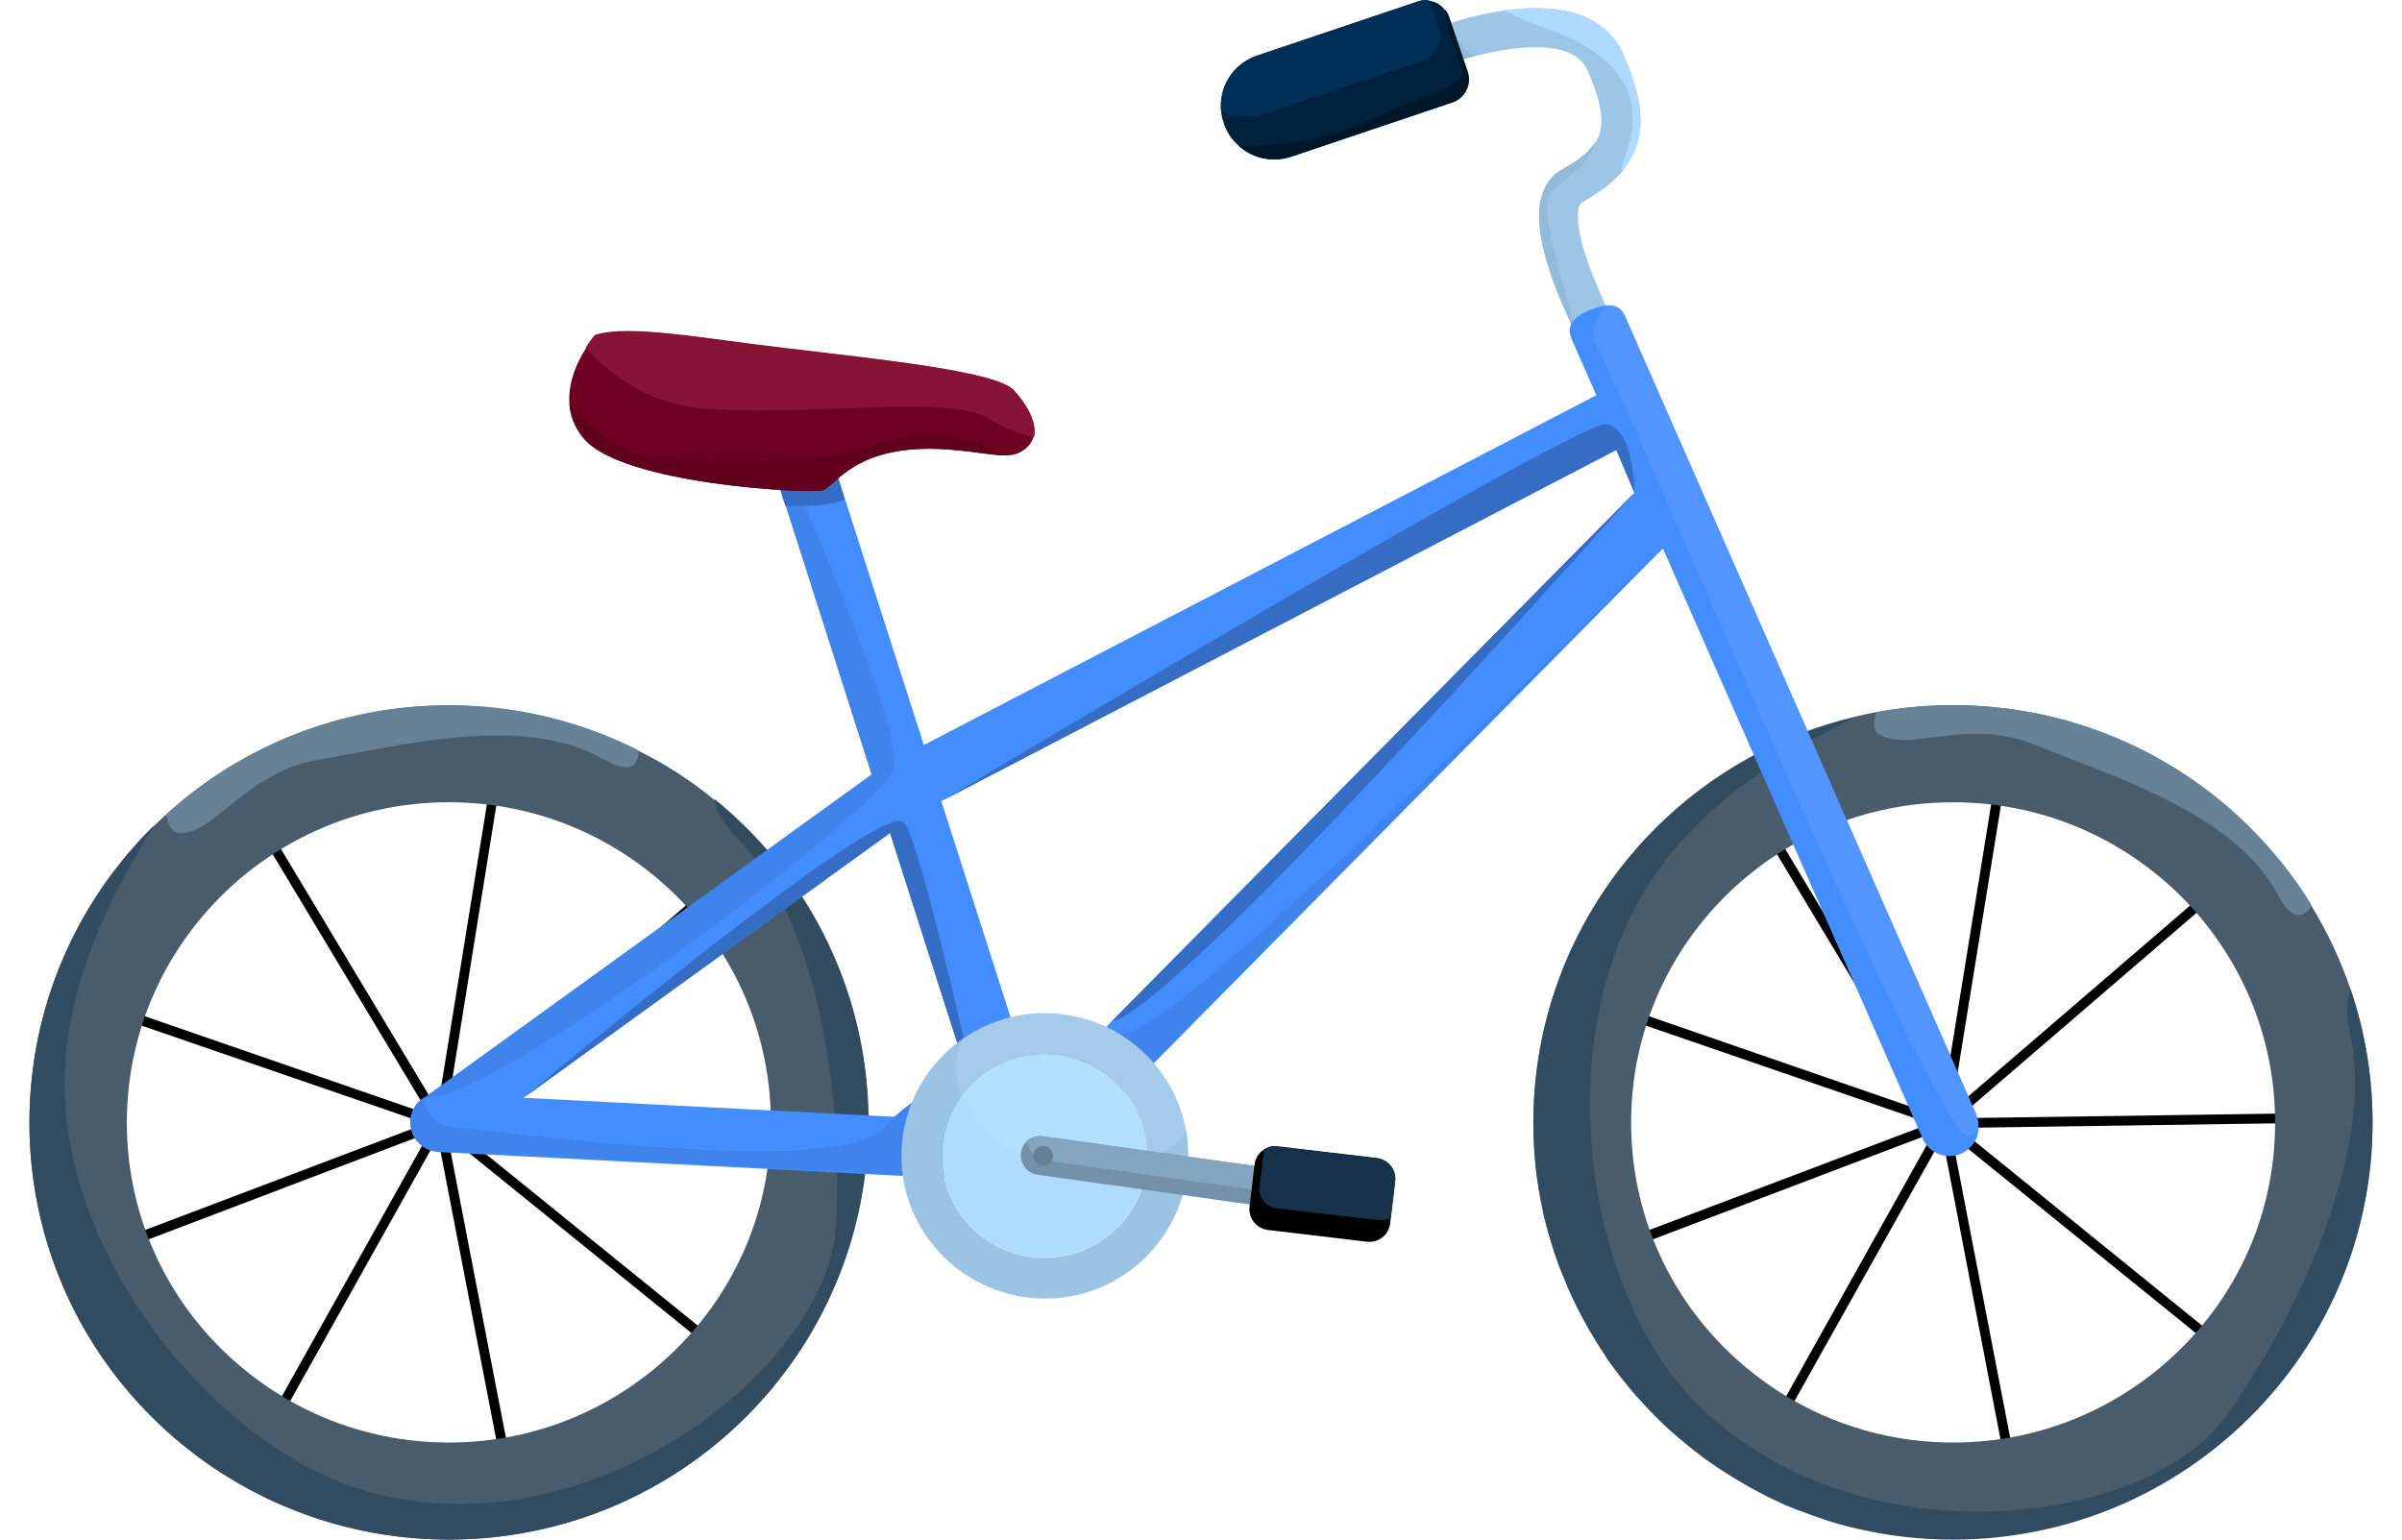 <svg width="78" height="50" viewBox="0 0 78 50" fill="none" xmlns="http://www.w3.org/2000/svg">
<path d="M25.326 36.478L25.315 36.163L14.728 36.315L22.739 29.423L22.532 29.184L14.522 36.075L16.195 25.673L15.891 25.63L14.206 36.032L8.772 26.989L8.5 27.152L13.935 36.195L3.935 32.739L3.826 33.043L13.837 36.489L3.935 40.239L4.054 40.543L13.945 36.782L8.793 45.989L9.065 46.141L14.217 36.934L16.217 47.282L16.532 47.228L14.532 36.88L22.75 43.532L22.945 43.282L14.728 36.63L25.326 36.478Z" fill="black"/>
<path d="M24.206 26.881C23.88 26.554 23.543 26.25 23.185 25.967C22.435 25.348 21.608 24.815 20.728 24.381C18.88 23.446 16.782 22.913 14.565 22.913C11.032 22.913 7.793 24.261 5.38 26.467C5.25 26.587 5.119 26.707 5 26.826C4.978 26.848 4.956 26.859 4.935 26.881C2.478 29.326 0.956 32.717 0.956 36.457C0.956 40.196 2.478 43.587 4.945 46.033C7.402 48.478 10.815 50 14.576 50C18.337 50 21.75 48.478 24.206 46.033C26.663 43.587 28.195 40.185 28.195 36.457C28.195 32.728 26.674 29.315 24.206 26.87V26.881ZM21.967 43.804C20.065 45.685 17.467 46.848 14.576 46.848C11.685 46.848 9.087 45.685 7.185 43.804C5.282 41.924 4.119 39.326 4.119 36.457C4.119 33.587 5.282 30.989 7.185 29.098C9.076 27.217 11.685 26.054 14.576 26.054C17.467 26.054 20.065 27.217 21.967 29.098C23.858 30.989 25.032 33.576 25.032 36.457C25.032 39.337 23.858 41.924 21.967 43.804Z" fill="#495C6B"/>
<path d="M28.195 36.456C28.195 40.195 26.674 43.587 24.206 46.032C21.75 48.478 18.337 50 14.576 50C10.826 50 7.402 48.478 4.945 46.032C2.478 43.587 0.956 40.195 0.956 36.456C0.956 32.717 2.478 29.315 4.945 26.869C4.967 26.848 4.978 26.837 5.011 26.815C3.598 29.011 2.293 31.75 2.119 34.554C1.728 40.695 7.13 47.217 12.152 48.5C19.402 50.347 26.869 44.315 27.141 39.858C27.413 35.402 26.467 29.804 24.011 27.304C23.489 26.771 23.25 26.326 23.195 25.945C23.554 26.228 23.891 26.543 24.217 26.858C26.674 29.304 28.206 32.706 28.206 36.445L28.195 36.456Z" fill="#314C61"/>
<path d="M20.739 24.37C20.739 24.913 20.424 25.131 19.608 24.663C16.989 23.131 12.815 24.261 10.391 24.663C7.967 25.065 7.022 27.055 5.859 27.055C5.609 27.055 5.467 26.826 5.391 26.457C7.804 24.25 11.043 22.902 14.576 22.902C16.793 22.902 18.891 23.435 20.739 24.37Z" fill="#678196"/>
<path d="M74.174 36.478L74.163 36.163L63.576 36.315L71.587 29.423L71.38 29.184L63.37 36.075L65.054 25.673L64.739 25.63L63.054 36.032L57.62 26.989L57.348 27.152L62.782 36.195L52.782 32.739L52.674 33.043L62.685 36.489L52.782 40.239L52.902 40.543L62.793 36.782L57.641 45.989L57.913 46.141L63.076 36.934L65.065 47.282L65.38 47.228L63.38 36.88L71.598 43.532L71.793 43.282L63.587 36.63L74.174 36.478Z" fill="black"/>
<path d="M76.326 32.12C76 31.163 75.576 30.261 75.054 29.413C74.489 28.489 73.804 27.631 73.043 26.87C70.587 24.424 67.174 22.902 63.413 22.902C62.565 22.902 61.728 22.978 60.913 23.131C60.695 23.174 60.467 23.218 60.25 23.272C57.761 23.859 55.532 25.131 53.782 26.87C51.326 29.315 49.793 32.718 49.793 36.457C49.793 36.978 49.826 37.489 49.88 38C49.902 38.174 49.924 38.348 49.956 38.522C49.956 38.609 49.978 38.685 50 38.772C50.011 38.881 50.032 38.978 50.054 39.076C50.054 39.109 50.065 39.152 50.076 39.185C50.098 39.294 50.119 39.392 50.141 39.5C50.163 39.587 50.184 39.674 50.206 39.75C50.261 39.978 50.326 40.207 50.402 40.435C50.434 40.544 50.467 40.642 50.5 40.739C50.532 40.848 50.576 40.946 50.608 41.044C50.641 41.142 50.684 41.25 50.728 41.348C50.848 41.652 50.978 41.957 51.119 42.25C51.413 42.859 51.75 43.446 52.13 44.011C52.195 44.098 52.25 44.196 52.315 44.283C52.5 44.544 52.706 44.804 52.913 45.054C53.119 45.304 53.337 45.544 53.565 45.783C53.641 45.87 53.717 45.935 53.793 46.011C53.858 46.076 53.924 46.142 53.989 46.207C54.076 46.294 54.174 46.381 54.261 46.457C54.402 46.587 54.554 46.718 54.706 46.837C54.891 46.989 55.076 47.142 55.272 47.283C55.337 47.337 55.413 47.381 55.478 47.435C55.532 47.478 55.587 47.522 55.652 47.554C55.75 47.62 55.837 47.685 55.945 47.75C56.043 47.815 56.141 47.881 56.239 47.935C56.522 48.109 56.804 48.272 57.087 48.424C57.369 48.576 57.663 48.718 57.956 48.848C58.098 48.913 58.25 48.978 58.402 49.033C58.402 49.033 58.413 49.033 58.424 49.033C58.684 49.131 58.945 49.228 59.206 49.315C59.261 49.337 59.315 49.348 59.369 49.37C59.587 49.435 59.793 49.5 60.011 49.554C60.152 49.587 60.293 49.631 60.434 49.652C61.391 49.87 62.391 49.978 63.424 49.978C67.184 49.978 70.598 48.457 73.054 46.011C75.511 43.565 77.043 40.163 77.043 36.435C77.043 34.924 76.793 33.468 76.326 32.098V32.12ZM63.424 26.055C66.315 26.055 68.913 27.218 70.815 29.098C72.706 30.989 73.88 33.576 73.88 36.457C73.88 39.337 72.717 41.924 70.815 43.804C68.913 45.685 66.315 46.848 63.424 46.848C60.532 46.848 57.934 45.685 56.032 43.804C54.13 41.924 52.967 39.326 52.967 36.457C52.967 33.587 54.13 30.989 56.032 29.098C57.924 27.218 60.532 26.055 63.424 26.055Z" fill="#495C6B"/>
<path d="M77.043 36.457C77.043 40.196 75.522 43.587 73.054 46.033C70.598 48.479 67.184 50.001 63.424 50.001C62.402 50.001 61.402 49.892 60.434 49.674C60.293 49.642 60.152 49.609 60.011 49.577C59.793 49.522 59.576 49.457 59.369 49.392C59.315 49.381 59.261 49.359 59.206 49.337C58.945 49.251 58.684 49.153 58.424 49.055C58.424 49.055 58.413 49.055 58.402 49.055C58.261 48.99 58.108 48.935 57.956 48.87C57.663 48.74 57.369 48.598 57.087 48.446C56.793 48.294 56.522 48.131 56.239 47.957C56.141 47.892 56.043 47.837 55.945 47.772C55.848 47.707 55.75 47.642 55.652 47.577C55.598 47.544 55.543 47.501 55.478 47.457C55.413 47.413 55.337 47.359 55.272 47.305C55.076 47.163 54.891 47.011 54.706 46.859C54.554 46.74 54.413 46.609 54.261 46.479C54.163 46.392 54.076 46.316 53.989 46.229C53.924 46.163 53.858 46.098 53.793 46.033C53.717 45.957 53.641 45.881 53.565 45.805C53.337 45.566 53.119 45.327 52.913 45.077C52.706 44.827 52.5 44.566 52.315 44.305C52.25 44.218 52.184 44.131 52.13 44.033C51.75 43.468 51.413 42.881 51.119 42.272C50.978 41.979 50.848 41.674 50.728 41.37C50.684 41.272 50.652 41.163 50.608 41.066C50.576 40.968 50.532 40.859 50.5 40.761C50.467 40.663 50.434 40.555 50.402 40.457C50.337 40.229 50.261 40.001 50.206 39.772C50.184 39.685 50.163 39.598 50.141 39.522C50.119 39.413 50.098 39.316 50.076 39.207C50.076 39.174 50.065 39.131 50.054 39.098C50.032 39.001 50.011 38.892 50 38.794C49.978 38.707 49.967 38.631 49.956 38.544C49.924 38.37 49.902 38.196 49.88 38.022C49.826 37.511 49.793 37.001 49.793 36.479C49.793 32.74 51.315 29.337 53.782 26.892C55.532 25.153 57.761 23.881 60.25 23.294C57.934 24.413 55.445 26.033 53.837 28.272C50.239 33.283 51.358 41.685 54.945 45.424C60.13 50.816 69.706 49.62 72.304 45.968C74.902 42.316 77.087 37.055 76.326 33.642C76.184 32.968 76.195 32.49 76.326 32.142C76.793 33.501 77.043 34.968 77.043 36.479V36.457Z" fill="#314C61"/>
<path d="M75.065 29.413C74.782 29.859 74.391 29.87 73.967 29.055C72.554 26.381 68.413 25.142 66.13 24.207C63.858 23.272 62 24.457 61.022 23.848C60.815 23.718 60.815 23.457 60.934 23.131C61.75 22.978 62.587 22.902 63.434 22.902C67.195 22.902 70.608 24.424 73.065 26.87C73.826 27.631 74.511 28.478 75.076 29.413H75.065Z" fill="#678196"/>
<path d="M51.293 6.664C51.261 6.729 51.239 6.849 51.239 7.023C51.239 7.338 51.326 7.805 51.489 8.294C51.652 8.794 51.87 9.316 52.087 9.805C52.533 10.773 53 11.566 53.043 11.653L51.956 12.305C51.956 12.305 51.674 11.838 51.337 11.164C51.272 11.023 51.196 10.881 51.12 10.718C50.826 10.12 50.522 9.425 50.304 8.74C50.12 8.153 49.978 7.577 49.978 7.033C49.978 6.751 50.011 6.457 50.13 6.186C50.239 5.903 50.456 5.642 50.75 5.49C51.109 5.283 51.38 5.099 51.565 4.914C51.696 4.783 51.793 4.664 51.859 4.544C51.859 4.544 51.859 4.544 51.859 4.533C51.891 4.479 51.913 4.425 51.935 4.37C51.978 4.24 52 4.099 52 3.925C52 3.762 51.978 3.588 51.935 3.392C51.87 3.088 51.75 2.729 51.554 2.294C51.489 2.153 51.413 2.044 51.315 1.946C51.217 1.86 51.098 1.783 50.956 1.718C50.674 1.588 50.283 1.533 49.859 1.533C49.239 1.533 48.543 1.664 48.011 1.794C48.011 1.794 48.011 1.794 48 1.794C47.717 1.87 47.478 1.936 47.315 2.001C47.152 2.055 47.065 2.088 47.043 2.088L46.587 0.914C46.587 0.914 46.75 0.849 47 0.773C47.011 0.773 47.033 0.762 47.043 0.762C47.206 0.707 47.413 0.653 47.63 0.588C47.989 0.501 48.413 0.403 48.87 0.338C49.185 0.294 49.533 0.262 49.87 0.262C50.272 0.262 50.685 0.305 51.087 0.414C51.489 0.523 51.88 0.718 52.196 1.023C52.413 1.229 52.598 1.479 52.717 1.773C53.076 2.588 53.272 3.273 53.272 3.914C53.272 4.207 53.228 4.501 53.13 4.773C53.033 5.044 52.891 5.283 52.728 5.501C52.706 5.533 52.685 5.555 52.663 5.588C52.326 5.979 51.88 6.283 51.37 6.577C51.337 6.599 51.326 6.61 51.293 6.675V6.664Z" fill="#9DC5E6"/>
<path d="M48.011 1.784C48.011 1.784 48.011 1.784 48 1.784C47.717 1.86 47.478 1.925 47.315 1.99L47 0.762C47 0.762 47.033 0.751 47.044 0.751C47.228 1.099 47.62 1.816 47.87 1.784C47.891 1.784 47.946 1.784 48.011 1.784Z" fill="#93BAD9"/>
<path d="M51.565 4.903C51.696 4.772 51.794 4.653 51.859 4.533C51.424 5.761 50.304 5.892 50.239 6.62C50.152 7.457 51.185 10.696 51.185 10.696L51.12 10.718C50.826 10.12 50.522 9.425 50.304 8.74C50.12 8.153 49.978 7.577 49.978 7.033C49.978 6.751 50.011 6.457 50.13 6.185C50.239 5.903 50.456 5.642 50.75 5.49C51.109 5.283 51.38 5.098 51.565 4.914V4.903Z" fill="#93BAD9"/>
<path d="M53.272 3.914C53.272 4.207 53.228 4.501 53.13 4.773C53.033 5.044 52.891 5.283 52.728 5.501C52.706 5.533 52.685 5.555 52.663 5.588C52.663 5.425 52.706 5.262 52.772 5.066C53.467 3.24 52.717 1.783 50.152 0.903C49.663 0.729 49.228 0.544 48.859 0.338C49.174 0.294 49.522 0.262 49.859 0.262C50.261 0.262 50.674 0.305 51.076 0.414C51.478 0.523 51.87 0.718 52.185 1.023C52.402 1.229 52.587 1.479 52.706 1.773C53.065 2.588 53.261 3.273 53.261 3.914H53.272Z" fill="#AEDAFF"/>
<path d="M47.163 3.326L41.935 5.087C41.315 5.293 40.663 5.141 40.217 4.728C40 4.543 39.837 4.293 39.739 4.011V3.989C39.685 3.859 39.663 3.739 39.652 3.609C39.576 2.826 40.043 2.076 40.815 1.815L46.043 0.054C46.163 0.011 46.283 -0 46.402 0.022C46.598 0.043 46.793 0.152 46.913 0.315C46.967 0.38 47.011 0.456 47.043 0.543L47.652 2.337C47.793 2.75 47.565 3.196 47.152 3.337L47.163 3.326Z" fill="#00223D"/>
<path d="M46.228 1.946L41 3.707C40.533 3.859 40.054 3.815 39.652 3.598C39.576 2.815 40.043 2.065 40.815 1.804L46.043 0.043C46.163 -2.14609e-07 46.283 -0.011 46.402 0.011L46.717 0.946C46.859 1.359 46.63 1.804 46.217 1.946H46.228Z" fill="#003057"/>
<path d="M47.163 3.326L41.935 5.087C41.315 5.294 40.663 5.142 40.217 4.729C40.956 4.761 42.641 4.718 44.326 3.968C46.565 2.957 47.543 2.783 47.478 2.305C47.424 1.859 46.88 0.837 46.924 0.305C46.978 0.37 47.022 0.446 47.054 0.533L47.663 2.326C47.804 2.739 47.576 3.185 47.163 3.326Z" fill="#001729"/>
<path d="M64.174 36.184L52.772 10.271C52.652 9.999 52.446 9.901 52.207 9.923C52.022 9.923 51.815 9.988 51.609 10.075C51.13 10.281 50.826 10.553 51.044 11.031L51.837 12.836L30 24.195L27.446 16.227L26.707 13.901C26.544 13.401 26.011 13.129 25.511 13.281C25.011 13.434 24.739 13.977 24.891 14.466L25.315 15.792L25.522 16.423L28.315 25.162L13.783 35.662L13.728 35.706C13.402 35.934 13.261 36.358 13.37 36.738C13.478 37.118 13.837 37.39 14.228 37.412L33.185 38.39C33.185 38.39 33.218 38.39 33.239 38.39C33.283 38.39 33.315 38.39 33.359 38.39C33.391 38.39 33.413 38.39 33.446 38.379C33.468 38.379 33.5 38.379 33.522 38.368C33.522 38.368 33.544 38.368 33.554 38.358C33.587 38.347 33.609 38.336 33.63 38.325C33.663 38.314 33.696 38.292 33.728 38.271L33.794 38.227C33.794 38.227 33.859 38.184 33.88 38.151C33.88 38.151 33.902 38.14 33.913 38.129L53.478 18.336C53.576 18.238 53.663 18.151 53.728 18.086C53.902 17.912 54 17.814 54 17.814L62.435 36.977C62.641 37.456 63.207 37.673 63.685 37.466C64.022 37.314 64.228 36.999 64.25 36.662C64.25 36.51 64.239 36.358 64.174 36.216V36.184ZM29.065 36.271L17 35.651C17 35.651 17 35.651 17.033 35.629L28.902 27.053L31.076 33.847L31.391 34.825L31.902 36.412L29.065 36.271ZM53.033 16.042L36.098 33.173L35.718 33.564L33.652 35.651L33.163 34.118L30.565 26.01C30.565 26.01 30.565 26.01 30.576 26.01L52.489 14.608L53.076 15.999C53.076 15.999 53.065 16.01 53.033 16.042Z" fill="#448DFF"/>
<path d="M53.467 18.303L33.902 38.097C33.902 38.097 33.88 38.108 33.87 38.119C33.837 38.14 33.815 38.173 33.783 38.195L33.717 38.238C33.717 38.238 33.652 38.271 33.62 38.292C33.598 38.292 33.565 38.314 33.543 38.325C33.543 38.325 33.522 38.325 33.511 38.336C33.489 38.336 33.456 38.336 33.435 38.347C33.402 38.347 33.38 38.358 33.348 38.358C33.304 38.358 33.272 38.358 33.228 38.358C33.206 38.358 33.196 38.358 33.174 38.358L14.217 37.38C13.815 37.358 13.467 37.086 13.359 36.706C13.25 36.325 13.391 35.901 13.717 35.673L13.772 35.63C13.837 36.13 14.087 36.553 14.739 36.608C16.446 36.76 27.369 38.271 28.728 36.608C28.826 36.488 28.946 36.369 29.076 36.238C29.641 35.727 30.478 35.227 31.402 34.792C31.978 34.521 32.576 34.282 33.174 34.086C34.12 33.771 35.043 33.564 35.728 33.521C36 33.51 36.239 33.521 36.424 33.564C37.804 33.89 50.706 21.043 53.478 18.249L53.467 18.303Z" fill="#3F83ED"/>
<path d="M29.022 24.977C28.652 26.248 15.913 35.912 13.772 35.651L28.304 25.151L25.511 16.412L25.304 15.781C25.522 15.466 25.641 15.292 25.641 15.292C25.641 15.292 29.391 23.705 29.022 24.966V24.977Z" fill="#3F83ED"/>
<path d="M27.435 16.216C26.956 16.445 26.043 16.445 25.5 16.423L24.88 14.466C24.717 13.966 25 13.434 25.5 13.281C26 13.129 26.532 13.401 26.695 13.901L27.435 16.227V16.216Z" fill="#356DC4"/>
<path d="M31.294 33.76L31.076 33.847L28.902 27.053L17.033 35.63C17.674 35.086 28.272 26.249 29.305 26.673C29.75 26.847 31.305 33.771 31.305 33.771L31.294 33.76Z" fill="#356DC4"/>
<path d="M64.25 36.629C64.12 36.814 64.011 36.912 63.913 36.912C62.739 36.836 52.63 12.466 51.88 11.336C51.565 10.857 51.804 10.347 52.196 9.923C52.435 9.912 52.641 10.01 52.761 10.271L64.163 36.184C64.228 36.325 64.25 36.477 64.239 36.629H64.25Z" fill="#5295FF"/>
<path d="M36.098 33.173L53.032 16.043C52.163 17.032 38.108 32.869 36.098 33.173Z" fill="#356DC4"/>
<path d="M52.5 14.607L30.587 26.01C31.206 25.64 51.239 13.651 52.152 13.781C53.076 13.912 53.076 15.977 53.076 16.01L52.489 14.618L52.5 14.607Z" fill="#356DC4"/>
<path d="M33.554 14.195C33.5 14.402 33.348 14.586 33.065 14.717C32.978 14.749 32.891 14.782 32.793 14.782C32.38 14.825 31.782 14.673 30.782 14.597C27.772 14.38 27.141 15.793 26.717 15.923C26.293 16.043 20.206 15.738 18.956 14.238C18.641 13.858 18.511 13.467 18.489 13.086C18.446 12.369 18.772 11.706 19.032 11.304C19.196 11.054 19.326 10.902 19.326 10.902C20.402 10.532 22.978 11.032 25.532 11.325C28.946 11.727 32.391 12.097 32.935 12.695C33.326 13.119 33.696 13.727 33.576 14.206L33.554 14.195Z" fill="#6E0021"/>
<path d="M33.554 14.195C33.109 14.097 32.587 13.891 32.087 13.586C30.717 12.76 25.783 13.608 22.609 13.239C20.924 13.043 19.75 12.119 19.022 11.282C19.185 11.032 19.315 10.88 19.315 10.88C20.391 10.51 22.967 11.01 25.522 11.304C28.935 11.706 32.38 12.076 32.924 12.674C33.315 13.097 33.685 13.706 33.565 14.184L33.554 14.195Z" fill="#871336"/>
<path d="M32.793 14.782C32.38 14.825 31.782 14.673 30.782 14.597C27.772 14.379 27.141 15.793 26.717 15.923C26.293 16.043 20.206 15.738 18.956 14.238C18.641 13.858 18.511 13.466 18.489 13.086C19.109 13.814 20.217 14.879 21.467 14.89C23.38 14.923 26.587 15.14 28.935 14.325C30.554 13.76 31.956 14.543 32.804 14.793L32.793 14.782Z" fill="#61001D"/>
<path d="M37.25 37.533C37.25 38.446 36.88 39.272 36.272 39.87C35.674 40.468 34.837 40.837 33.913 40.837C32.989 40.837 32.163 40.468 31.554 39.87C30.956 39.272 30.587 38.446 30.587 37.533C30.587 36.62 30.956 35.794 31.554 35.196C32.163 34.598 32.989 34.228 33.913 34.228C34.837 34.228 35.663 34.598 36.272 35.196C36.88 35.794 37.25 36.62 37.25 37.533Z" fill="#AEDBFF"/>
<path d="M38.511 36.728C38.348 35.772 37.88 34.913 37.217 34.261C36.38 33.424 35.217 32.913 33.935 32.902H33.924C32.935 32.902 32.011 33.218 31.261 33.739C31.044 33.892 30.826 34.065 30.641 34.261C29.794 35.098 29.272 36.261 29.272 37.533C29.272 38.815 29.794 39.978 30.641 40.815C31.478 41.642 32.63 42.163 33.902 42.174H33.935C35.217 42.174 36.38 41.652 37.217 40.815C38.065 39.978 38.576 38.815 38.587 37.544C38.587 37.261 38.565 37 38.522 36.728H38.511ZM36.272 39.881C35.674 40.478 34.837 40.848 33.913 40.848C32.989 40.848 32.163 40.478 31.554 39.881C30.956 39.283 30.587 38.457 30.587 37.544C30.587 36.826 30.815 36.152 31.206 35.609C31.315 35.468 31.424 35.326 31.554 35.196C32.163 34.598 32.989 34.228 33.913 34.228C34.837 34.228 35.663 34.598 36.272 35.196C36.88 35.794 37.25 36.62 37.25 37.533C37.25 37.598 37.25 37.663 37.25 37.739C37.196 38.576 36.837 39.326 36.283 39.881H36.272Z" fill="#9BC3E3"/>
<g style="mix-blend-mode:screen" opacity="0.24">
<path d="M38.511 36.728C38.228 37.163 37.783 37.5 37.25 37.739C36.424 38.098 35.37 38.196 34.294 37.935C32.804 37.587 31.652 36.663 31.228 35.598C31.044 35.142 30.989 34.652 31.109 34.185C31.141 34.033 31.196 33.881 31.272 33.739C32.022 33.218 32.946 32.902 33.935 32.902H33.946C35.228 32.902 36.391 33.424 37.228 34.261C37.891 34.913 38.359 35.772 38.522 36.728H38.511Z" fill="#C9E8FF"/>
</g>
<path d="M41.327 38.5C41.327 38.5 41.327 38.565 41.327 38.587C41.283 38.934 40.957 39.174 40.609 39.119L33.696 38.152C33.348 38.098 33.109 37.782 33.153 37.434C33.174 37.282 33.25 37.141 33.359 37.054C33.489 36.934 33.674 36.869 33.87 36.902L40.783 37.869C41.098 37.913 41.327 38.184 41.327 38.489V38.5Z" fill="#7391A8"/>
<path d="M41.326 38.5C41.196 38.619 41.011 38.673 40.826 38.652L33.913 37.684C33.598 37.641 33.37 37.369 33.37 37.065C33.5 36.945 33.685 36.88 33.881 36.913L40.794 37.88C41.109 37.923 41.337 38.195 41.337 38.5H41.326Z" fill="#83A5BF"/>
<path d="M33.87 37.87C34.05 37.87 34.196 37.724 34.196 37.544C34.196 37.364 34.05 37.218 33.87 37.218C33.69 37.218 33.544 37.364 33.544 37.544C33.544 37.724 33.69 37.87 33.87 37.87Z" fill="#668196"/>
<path d="M45.305 38.358L45.163 39.554L45.142 39.739C45.098 40.108 44.761 40.369 44.392 40.326L41.174 39.945C40.805 39.902 40.533 39.565 40.576 39.195L40.739 37.815C40.772 37.576 40.913 37.391 41.109 37.293C41.218 37.228 41.348 37.206 41.489 37.228L44.707 37.608C45.076 37.652 45.348 37.989 45.305 38.347V38.358Z" fill="black"/>
<path d="M45.305 38.358L45.163 39.554C45.055 39.619 44.924 39.641 44.794 39.63L41.446 39.239C41.109 39.195 40.87 38.891 40.902 38.565L41.022 37.543C41.022 37.456 41.055 37.369 41.109 37.304C41.218 37.239 41.348 37.217 41.489 37.239L44.707 37.619C45.076 37.663 45.348 37.999 45.305 38.358Z" fill="#16324A"/>
</svg>
